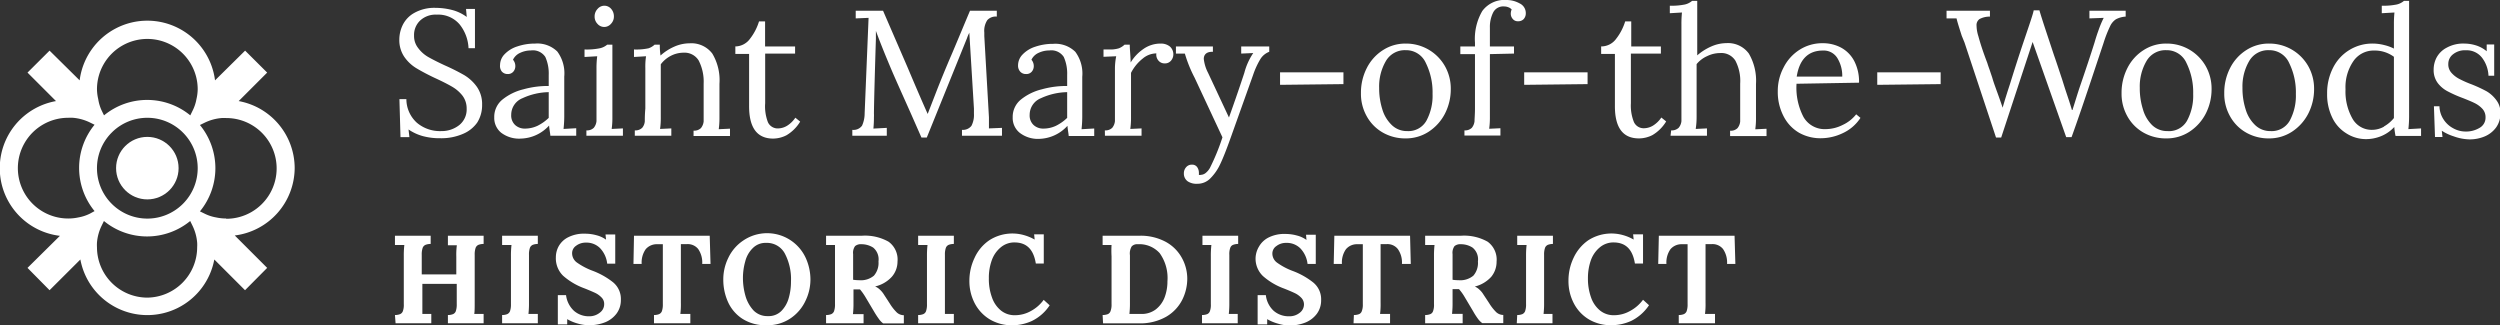 <svg xmlns="http://www.w3.org/2000/svg" viewBox="0 0 279.97 36.42"><rect x="0" y="0" width="279.97" height="36.42" fill="#333333" stroke="none"/><defs><style>.cls-1{fill:#fff;}.cls-2{fill:none;}</style></defs><title>smwhd-logo</title><g id="Layer_2" data-name="Layer 2"><g id="Layer_1-2" data-name="Layer 1"><path class="cls-1" d="M47.42,15.26a5.33,5.33,0,0,1-1.67-.76l.1.86h-1l-.12-4.26h.78a3.57,3.57,0,0,0,1.18,2.65,4,4,0,0,0,2.74.93,3.16,3.16,0,0,0,2-.67,2.24,2.24,0,0,0,.83-1.83,2.37,2.37,0,0,0-.47-1.47,4.06,4.06,0,0,0-1.16-1c-.46-.27-1.09-.59-1.87-.95s-1.6-.8-2.13-1.12a4.41,4.41,0,0,1-1.35-1.27,3.32,3.32,0,0,1-.56-1.95,3.73,3.73,0,0,1,.37-1.6,3.13,3.13,0,0,1,1.28-1.36A4.57,4.57,0,0,1,48.79.88a7.55,7.55,0,0,1,1.81.23,4.75,4.75,0,0,1,1.67.79L52.19,1h1v4.4h-.72a4.57,4.57,0,0,0-1-2.67,3.14,3.14,0,0,0-2.55-1.09,2.54,2.54,0,0,0-1.88.67A2.22,2.22,0,0,0,46.37,4a2.15,2.15,0,0,0,.46,1.38,3.71,3.71,0,0,0,1.12,1c.44.25,1.06.57,1.86.94A23.89,23.89,0,0,1,52,8.42a4.75,4.75,0,0,1,1.41,1.31,3.37,3.37,0,0,1,.58,2,3.63,3.63,0,0,1-.55,2A3.7,3.7,0,0,1,51.83,15a6.09,6.09,0,0,1-2.52.48A7.23,7.23,0,0,1,47.42,15.26Z"/><path class="cls-1" d="M56.12,14.86a2.13,2.13,0,0,1-.77-1.72,2.49,2.49,0,0,1,.93-2A6,6,0,0,1,58.62,10a10.14,10.14,0,0,1,2.83-.37V8.38a4.5,4.5,0,0,0-.38-2,1.66,1.66,0,0,0-1.62-.73,2.79,2.79,0,0,0-1.18.26,1.6,1.6,0,0,0-.82.78,1.09,1.09,0,0,1,.26.76.93.93,0,0,1-.22.57.78.78,0,0,1-.64.27A.84.84,0,0,1,56.19,8,1,1,0,0,1,56,7.28a1.75,1.75,0,0,1,.51-1.21,3.37,3.37,0,0,1,1.42-.87,6.13,6.13,0,0,1,2-.32,3.19,3.19,0,0,1,2.48.89,4.09,4.09,0,0,1,.78,2.81l0,4.5a13.17,13.17,0,0,1-.08,1.36l1.42-.08v.84H61.63c0-.2-.09-.58-.14-1.14a4.42,4.42,0,0,1-3.14,1.46A3.32,3.32,0,0,1,56.12,14.86Zm4.07-.77a5,5,0,0,0,1.26-.89c0-.2,0-.54,0-1l0-1.88a7.25,7.25,0,0,0-2.92.67,2,2,0,0,0-1.28,1.87A1.45,1.45,0,0,0,57.69,14a1.57,1.57,0,0,0,1.12.4A3.31,3.31,0,0,0,60.19,14.09Z"/><path class="cls-1" d="M65.67,14.6a1.07,1.07,0,0,0,.83-.29,1.42,1.42,0,0,0,.3-.74c0-.3,0-.77,0-1.41V7.6a10.38,10.38,0,0,1,.08-1.3l-1.42.08V5.54A7.36,7.36,0,0,0,67.2,5.4,1.89,1.89,0,0,0,68,5h.58v8.08a9,9,0,0,1-.08,1.36l1.26-.06v.82H65.67ZM66.91,2.67a1.15,1.15,0,0,1-.32-.83A1.2,1.2,0,0,1,66.92,1a1,1,0,0,1,.75-.36,1,1,0,0,1,.77.35,1.27,1.27,0,0,1,.31.85,1.16,1.16,0,0,1-.33.83,1,1,0,0,1-.77.35A1,1,0,0,1,66.91,2.67Z"/><path class="cls-1" d="M71.09,14.6a1.07,1.07,0,0,0,.83-.29,1.3,1.3,0,0,0,.29-.72c0-.29,0-.76.06-1.43l0-4.56a7.38,7.38,0,0,1,.08-1.3L71,6.38V5.54a6.57,6.57,0,0,0,1.62-.13A1.84,1.84,0,0,0,73.31,5h.58c0,.25,0,.66.08,1.22a5.72,5.72,0,0,1,1.55-1,4.29,4.29,0,0,1,1.71-.37A2.94,2.94,0,0,1,79.77,6a5.8,5.8,0,0,1,.8,3.39v3.72a9,9,0,0,1-.08,1.36l1.26-.06v.82H77.67v-.6a1.07,1.07,0,0,0,.83-.29,1.42,1.42,0,0,0,.3-.74c0-.3,0-.77,0-1.41V9.36a5.16,5.16,0,0,0-.56-2.59,1.86,1.86,0,0,0-1.7-.87,3.12,3.12,0,0,0-1.43.36A3.31,3.31,0,0,0,74,7.2c0,.15,0,.41,0,.78l0,5.1a9,9,0,0,1-.08,1.36l1.26-.06v.82H71.09Z"/><path class="cls-1" d="M83.89,11.84l0-5.8-1.54,0V5.2A2.06,2.06,0,0,0,84,4.33,6,6,0,0,0,85,2.4h.68V5.2h3.36V6L85.69,6c0,2,0,3.45,0,4.24s0,1.23,0,1.32A4.93,4.93,0,0,0,86,13.69a1.2,1.2,0,0,0,1.18.69,2,2,0,0,0,1-.32,3.1,3.1,0,0,0,.89-.88l.54.44a4.42,4.42,0,0,1-1.54,1.53,3.34,3.34,0,0,1-1.48.37Q83.87,15.52,83.89,11.84Z"/><path class="cls-1" d="M102.09,12.9c-1-2.25-1.8-4-2.36-5.33S98.62,4.9,98.09,3.46l0,.88c-.12,3.91-.2,6.69-.22,8.36a4.17,4.17,0,0,1,0,.44,12.38,12.38,0,0,1-.06,1.26l1.5-.08v.88H95.45v-.66a1.17,1.17,0,0,0,1.09-.47,3.38,3.38,0,0,0,.29-1.37L97.27,2l-1.44.06V1.2h3.06l2.72,6.28q1.47,3.48,2.28,5.28h0l1-2.58c.5-1.28,1.08-2.69,1.74-4.22.76-1.79,1.41-3.37,2-4.76h3v.66a1.26,1.26,0,0,0-1.06.39,2.18,2.18,0,0,0-.34,1.39l0,.4.52,9.1c0,.31,0,.72,0,1.24l1.46-.06v.88h-4.48v-.66a1.2,1.2,0,0,0,1.06-.45,2.61,2.61,0,0,0,.28-1.35c0-.25,0-.45,0-.58l-.52-8.52c0,.07-.07.15-.11.26a3.77,3.77,0,0,0-.15.38l-4.5,11.12h-.6Z"/><path class="cls-1" d="M114.18,14.86a2.13,2.13,0,0,1-.77-1.72,2.49,2.49,0,0,1,.93-2A6,6,0,0,1,116.68,10a10.14,10.14,0,0,1,2.83-.37V8.38a4.5,4.5,0,0,0-.38-2,1.66,1.66,0,0,0-1.62-.73,2.79,2.79,0,0,0-1.18.26,1.6,1.6,0,0,0-.82.78,1.09,1.09,0,0,1,.26.76.93.93,0,0,1-.22.57.78.78,0,0,1-.64.27.84.84,0,0,1-.66-.27,1,1,0,0,1-.24-.71,1.75,1.75,0,0,1,.51-1.21,3.37,3.37,0,0,1,1.42-.87,6.13,6.13,0,0,1,2-.32,3.19,3.19,0,0,1,2.48.89,4.09,4.09,0,0,1,.78,2.81l0,4.5a13.17,13.17,0,0,1-.08,1.36l1.42-.08v.84h-2.86c0-.2-.09-.58-.14-1.14a4.42,4.42,0,0,1-3.14,1.46A3.32,3.32,0,0,1,114.18,14.86Zm4.07-.77a5,5,0,0,0,1.26-.89c0-.2,0-.54,0-1l0-1.88a7.25,7.25,0,0,0-2.92.67,2,2,0,0,0-1.28,1.87,1.45,1.45,0,0,0,.44,1.14,1.57,1.57,0,0,0,1.12.4A3.31,3.31,0,0,0,118.25,14.09Z"/><path class="cls-1" d="M123.73,14.6a1.07,1.07,0,0,0,.83-.29,1.42,1.42,0,0,0,.3-.74c0-.3,0-.77,0-1.41V7.6A7.38,7.38,0,0,1,125,6.3l-1.42.06V5.54h.62a3.3,3.3,0,0,0,1.1-.13,2,2,0,0,0,.64-.41h.58c0,.52.08,1.18.1,2A4.83,4.83,0,0,1,128,5.52,3.33,3.33,0,0,1,130,4.88a1.58,1.58,0,0,1,1,.32,1.15,1.15,0,0,1,.4.94,1.08,1.08,0,0,1-.25.64.87.87,0,0,1-.71.32.88.88,0,0,1-.72-.33,1,1,0,0,1-.22-.79,2.39,2.39,0,0,0-1.53.58,4.88,4.88,0,0,0-1.31,1.6l0,4.92a9,9,0,0,1-.08,1.36l1.26-.06v.82h-4.1Z"/><path class="cls-1" d="M133,20.3a1.06,1.06,0,0,1-.42-.9,1,1,0,0,1,.25-.67.81.81,0,0,1,.65-.29.67.67,0,0,1,.59.28,1.08,1.08,0,0,1,.19.58,1.91,1.91,0,0,1,0,.28.39.39,0,0,0,.22,0,.92.92,0,0,0,.53-.2,1.92,1.92,0,0,0,.49-.58,24.69,24.69,0,0,0,1.4-3.42l-3.12-6.68A14.82,14.82,0,0,1,132.69,6l-1,0V5.2h4.14v.6h-.08c-.63,0-.94.31-.94.8a4.41,4.41,0,0,0,.48,1.56l2.34,5c.4-1.13,1-2.81,1.72-5a7.19,7.19,0,0,1,1-2.22L139,6V5.2h3.14v.6a2,2,0,0,0-1,.83,8.94,8.94,0,0,0-.81,1.77l-2.5,7c-.48,1.35-.88,2.36-1.19,3A5.55,5.55,0,0,1,135.52,20a2,2,0,0,1-1.45.58A1.75,1.75,0,0,1,133,20.3Z"/><path class="cls-1" d="M143.35,8.1h7.1V9.42l-7.1.08Z"/><path class="cls-1" d="M154.9,14.87a4.72,4.72,0,0,1-1.82-1.81,5.11,5.11,0,0,1-.67-2.62,6.05,6.05,0,0,1,.66-2.83,5.08,5.08,0,0,1,1.81-2,4.6,4.6,0,0,1,2.55-.73,5,5,0,0,1,4.37,2.5,5.11,5.11,0,0,1,.67,2.58,6,6,0,0,1-.67,2.8,5.32,5.32,0,0,1-1.82,2,4.66,4.66,0,0,1-2.55.74A5.07,5.07,0,0,1,154.9,14.87Zm4.84-1.35a5.89,5.89,0,0,0,.69-3,7.4,7.4,0,0,0-.75-3.46,2.41,2.41,0,0,0-2.25-1.44,2.45,2.45,0,0,0-2.23,1.22,5.61,5.61,0,0,0-.75,3,7.72,7.72,0,0,0,.35,2.39A4,4,0,0,0,155.86,14a2.42,2.42,0,0,0,1.73.68A2.31,2.31,0,0,0,159.74,13.52Z"/><path class="cls-1" d="M164,14.6a1.07,1.07,0,0,0,.83-.29,1.42,1.42,0,0,0,.3-.74c0-.3.05-.77.05-1.41l0-6.1-1.64,0V5.2h1.64V4.78A6.19,6.19,0,0,1,166,1.23,3.09,3.09,0,0,1,168.73,0a3,3,0,0,1,1.45.38,1.19,1.19,0,0,1,.69,1.1.94.94,0,0,1-.23.65.82.82,0,0,1-.63.25.72.72,0,0,1-.61-.27.88.88,0,0,1-.21-.55,1.15,1.15,0,0,1,.1-.5.94.94,0,0,0-.38-.25,1.36,1.36,0,0,0-.48-.09,1.26,1.26,0,0,0-1.22.69,3.61,3.61,0,0,0-.36,1.69V5.2h2.7V6l-2.7.06,0,7a9,9,0,0,1-.08,1.36l1.26-.06v.82H164Z"/><path class="cls-1" d="M170.69,8.1h7.1V9.42l-7.1.08Z"/><path class="cls-1" d="M180.85,11.84l0-5.8-1.54,0V5.2A2.06,2.06,0,0,0,181,4.33a6,6,0,0,0,1-1.93h.68V5.2H186V6l-3.36,0c0,2,0,3.45,0,4.24s0,1.23,0,1.32a4.93,4.93,0,0,0,.34,2.11,1.2,1.2,0,0,0,1.18.69,2,2,0,0,0,1-.32,3.1,3.1,0,0,0,.89-.88l.54.44a4.42,4.42,0,0,1-1.54,1.53,3.34,3.34,0,0,1-1.48.37Q180.83,15.52,180.85,11.84Z"/><path class="cls-1" d="M187.15,14.6a1.11,1.11,0,0,0,.84-.29,1.35,1.35,0,0,0,.31-.75c0-.31,0-.77,0-1.4V2.7a12,12,0,0,1,.06-1.3L187,1.48V.64A7.44,7.44,0,0,0,188.7.5a1.89,1.89,0,0,0,.79-.4h.58V6.2a6.09,6.09,0,0,1,1.58-1,4.28,4.28,0,0,1,1.7-.37A2.88,2.88,0,0,1,195.85,6a6,6,0,0,1,.8,3.4l0,3.72a9,9,0,0,1-.08,1.36l1.26-.06v.82h-4.08v-.6a1.07,1.07,0,0,0,.83-.29,1.42,1.42,0,0,0,.3-.74c0-.3,0-.77,0-1.41V9.36a4.87,4.87,0,0,0-.54-2.57,1.86,1.86,0,0,0-1.7-.85,3.37,3.37,0,0,0-1.47.35,3.24,3.24,0,0,0-1.17.89v5.9a8.91,8.91,0,0,1-.1,1.36l1.26-.06v.82h-4.08Z"/><path class="cls-1" d="M201.48,14.87A4.5,4.5,0,0,1,199.73,13a5.86,5.86,0,0,1-.64-2.79,5.59,5.59,0,0,1,.64-2.63,5,5,0,0,1,1.79-2,4.71,4.71,0,0,1,2.61-.74,4.3,4.3,0,0,1,2.06.5,3.62,3.62,0,0,1,1.46,1.49,5,5,0,0,1,.54,2.43l-7,.12a7.05,7.05,0,0,0,.79,3.74,2.73,2.73,0,0,0,2.51,1.34,4.27,4.27,0,0,0,1.89-.48,4.09,4.09,0,0,0,1.49-1.18l.48.4a4.72,4.72,0,0,1-2,1.72,5.69,5.69,0,0,1-2.37.56A4.87,4.87,0,0,1,201.48,14.87Zm4.83-6.29a3.79,3.79,0,0,0-.54-2.06,1.79,1.79,0,0,0-1.62-.86c-1.66,0-2.64,1-2.94,2.92Z"/><path class="cls-1" d="M210.23,8.1h7.1V9.42l-7.1.08Z"/><path class="cls-1" d="M220,4.76,219.69,4c-.32-1-.52-1.65-.58-1.94l-1.12,0V1.2h4.86v.66a2.42,2.42,0,0,0-1.16.27.82.82,0,0,0-.34.75,4,4,0,0,0,.2,1.16q.36,1.34,1,3c.06.2.14.44.24.71l.32.95c.08.28.18.59.3.92s.2.57.26.72c.26.72.46,1.29.6,1.72h0c.26-.91.54-1.79.82-2.64.48-1.55,1-3.18,1.58-4.9s1-2.92,1.08-3.36h.64c.16.55.43,1.4.82,2.57s.66,2,.84,2.53c.4,1.15.67,2,.82,2.44s.28.9.52,1.62.48,1.43.64,2h.06c.32-1,.59-1.9.82-2.58q1-2.9,1.66-5c.14-.49.28-.91.4-1.24A11.65,11.65,0,0,1,235.59,2l-1.6.06V1.2h4.06v.66a2.64,2.64,0,0,0-1.09.3,1.84,1.84,0,0,0-.66.79,13.78,13.78,0,0,0-.73,1.87l-1,3q-1.61,4.86-2.58,7.54h-.6L227.63,4.7l-3.52,10.7h-.58Z"/><path class="cls-1" d="M240.08,14.87a4.72,4.72,0,0,1-1.82-1.81,5.11,5.11,0,0,1-.67-2.62,6.05,6.05,0,0,1,.66-2.83,5.08,5.08,0,0,1,1.81-2,4.6,4.6,0,0,1,2.55-.73A5,5,0,0,1,247,7.38a5.11,5.11,0,0,1,.67,2.58,6,6,0,0,1-.67,2.8,5.32,5.32,0,0,1-1.82,2,4.66,4.66,0,0,1-2.55.74A5.07,5.07,0,0,1,240.08,14.87Zm4.84-1.35a5.89,5.89,0,0,0,.69-3,7.4,7.4,0,0,0-.75-3.46,2.41,2.41,0,0,0-2.25-1.44,2.45,2.45,0,0,0-2.23,1.22,5.61,5.61,0,0,0-.75,3,7.72,7.72,0,0,0,.35,2.39A4,4,0,0,0,241,14a2.42,2.42,0,0,0,1.73.68A2.31,2.31,0,0,0,244.92,13.52Z"/><path class="cls-1" d="M251.58,14.87a4.72,4.72,0,0,1-1.82-1.81,5.11,5.11,0,0,1-.67-2.62,6.05,6.05,0,0,1,.66-2.83,5.08,5.08,0,0,1,1.81-2,4.6,4.6,0,0,1,2.55-.73,5,5,0,0,1,4.37,2.5,5.11,5.11,0,0,1,.67,2.58,6,6,0,0,1-.67,2.8,5.32,5.32,0,0,1-1.82,2,4.66,4.66,0,0,1-2.55.74A5.07,5.07,0,0,1,251.58,14.87Zm4.84-1.35a5.89,5.89,0,0,0,.69-3,7.4,7.4,0,0,0-.75-3.46,2.41,2.41,0,0,0-2.25-1.44,2.45,2.45,0,0,0-2.23,1.22,5.61,5.61,0,0,0-.75,3,7.72,7.72,0,0,0,.35,2.39A4,4,0,0,0,252.54,14a2.42,2.42,0,0,0,1.73.68A2.31,2.31,0,0,0,256.42,13.52Z"/><path class="cls-1" d="M262.71,14.9a4.14,4.14,0,0,1-1.54-1.76,5.89,5.89,0,0,1-.56-2.66,6.17,6.17,0,0,1,.66-2.88,4.9,4.9,0,0,1,4.48-2.72,5.23,5.23,0,0,1,1.27.17,4.84,4.84,0,0,1,1.07.39V2.7a12,12,0,0,1,.06-1.3l-1.42.08V.64A7.36,7.36,0,0,0,268.42.5a1.89,1.89,0,0,0,.79-.4h.58v13a13.17,13.17,0,0,1-.08,1.36l1.42-.08v.84h-2.86a8.06,8.06,0,0,1-.14-1,4.07,4.07,0,0,1-1.41,1,4.47,4.47,0,0,1-1.79.36A4.08,4.08,0,0,1,262.71,14.9Zm4.25-.73a3.84,3.84,0,0,0,1.13-.95c0-.21,0-.58,0-1.1l0-5.76a3.61,3.61,0,0,0-2.22-.7,2.75,2.75,0,0,0-2.32,1.19,5.14,5.14,0,0,0-.88,3.15,6.14,6.14,0,0,0,.78,3.29,2.46,2.46,0,0,0,2.2,1.25A2.69,2.69,0,0,0,267,14.17Z"/><path class="cls-1" d="M274.79,15.27a5.38,5.38,0,0,1-1.34-.63l.08.7h-.84l-.12-3.44h.62a2.79,2.79,0,0,0,.45,1.46,2.91,2.91,0,0,0,1.08,1,2.85,2.85,0,0,0,1.43.37,2.92,2.92,0,0,0,1.53-.41,1.3,1.3,0,0,0,.67-1.17,1.38,1.38,0,0,0-.33-.94,2.89,2.89,0,0,0-.82-.63c-.33-.17-.79-.36-1.37-.59a14.13,14.13,0,0,1-1.7-.75A3.34,3.34,0,0,1,273,9.3a2.41,2.41,0,0,1-.46-1.52,2.91,2.91,0,0,1,.32-1.32A2.69,2.69,0,0,1,274,5.34a3.83,3.83,0,0,1,2-.46,4.47,4.47,0,0,1,1.27.2,3.51,3.51,0,0,1,1.21.66l0-.76h.84v3.5h-.64a3.57,3.57,0,0,0-.71-2,2.18,2.18,0,0,0-1.83-.85,2.13,2.13,0,0,0-1.43.45,1.35,1.35,0,0,0-.53,1.07,1.4,1.4,0,0,0,.35,1,3,3,0,0,0,.87.68,11.92,11.92,0,0,0,1.4.62,15.47,15.47,0,0,1,1.68.78,3.67,3.67,0,0,1,1.09,1,2.28,2.28,0,0,1,.45,1.43,2.69,2.69,0,0,1-.49,1.62,3.06,3.06,0,0,1-1.28,1,4.35,4.35,0,0,1-1.69.33A5.5,5.5,0,0,1,274.79,15.27Z"/><path class="cls-1" d="M44.23,35.28a1.58,1.58,0,0,0,.57-.1.57.57,0,0,0,.31-.32,2,2,0,0,0,.11-.8V28.7a10.35,10.35,0,0,1,.06-1.26l-1.05,0V26.4h4v.92a1.59,1.59,0,0,0-.58.1.61.61,0,0,0-.31.32,2.24,2.24,0,0,0-.11.8v2.19H51.1v-2a8.32,8.32,0,0,1,.06-1.26l-1,0V26.4h4v.92a1.59,1.59,0,0,0-.58.1.61.61,0,0,0-.31.32,2.24,2.24,0,0,0-.11.8V33.9c0,.53,0,1-.05,1.26.3,0,.65,0,1.05,0V36.2h-4v-.92a1.58,1.58,0,0,0,.57-.1.57.57,0,0,0,.31-.32,2.24,2.24,0,0,0,.11-.8V31.79l-3.85,0V33.9c0,.53,0,1,0,1.26.3,0,.64,0,1,0V36.2h-4Z"/><path class="cls-1" d="M56.23,35.28a1.58,1.58,0,0,0,.57-.1.61.61,0,0,0,.31-.32,2.24,2.24,0,0,0,.11-.8V28.7a10.35,10.35,0,0,1,.06-1.26l-1.05,0V26.4h4v.92a1.58,1.58,0,0,0-.57.1.61.61,0,0,0-.31.32,2.24,2.24,0,0,0-.11.8V33.9a10.35,10.35,0,0,1-.06,1.26c.3,0,.65,0,1.05,0V36.2h-4Z"/><path class="cls-1" d="M64.72,36.24a5,5,0,0,1-1.2-.5h0l0,.59H62.47V33.05h.92a2.86,2.86,0,0,0,.89,1.76,2.51,2.51,0,0,0,1.7.61A1.85,1.85,0,0,0,67.19,35a1.15,1.15,0,0,0,.47-.93,1,1,0,0,0-.31-.77,2.43,2.43,0,0,0-.7-.5c-.26-.12-.67-.3-1.23-.52a7.5,7.5,0,0,1-2.36-1.4,2.73,2.73,0,0,1-.81-2.06,2.56,2.56,0,0,1,.32-1.25,2.49,2.49,0,0,1,1.06-1,3.9,3.9,0,0,1,1.89-.4,4.76,4.76,0,0,1,1.26.17,3.14,3.14,0,0,1,1.09.5h0l-.06-.58h1.09v3.27H68a3,3,0,0,0-.81-1.75,2.14,2.14,0,0,0-1.58-.61,1.76,1.76,0,0,0-1.09.35,1,1,0,0,0-.45.86,1.28,1.28,0,0,0,.51,1,7.63,7.63,0,0,0,1.75.93,8.48,8.48,0,0,1,2.31,1.29,2.42,2.42,0,0,1,.89,2,2.51,2.51,0,0,1-.45,1.47,3,3,0,0,1-1.26,1,4.78,4.78,0,0,1-1.88.35A4.56,4.56,0,0,1,64.72,36.24Z"/><path class="cls-1" d="M73.24,35.28a1.58,1.58,0,0,0,.57-.1.61.61,0,0,0,.31-.32,2.24,2.24,0,0,0,.11-.8V27.35h-.64a1.62,1.62,0,0,0-1.28.56,2.58,2.58,0,0,0-.45,1.65h-.92L71,26.4h8.48l.09,3.16h-.93a2.66,2.66,0,0,0-.45-1.67,1.49,1.49,0,0,0-1.27-.55h-.67V33.9a8.32,8.32,0,0,1-.06,1.26c.31,0,.68,0,1.12,0V36.2H73.24Z"/><path class="cls-1" d="M83.11,35.68a4.39,4.39,0,0,1-1.6-1.9A6.11,6.11,0,0,1,81,31.3a5.46,5.46,0,0,1,.56-2.42,4.8,4.8,0,0,1,1.67-1.94,4.76,4.76,0,0,1,7,1.94,5.87,5.87,0,0,1,.53,2.42,5.47,5.47,0,0,1-.56,2.4,4.83,4.83,0,0,1-1.67,1.95,4.55,4.55,0,0,1-2.68.77A4.76,4.76,0,0,1,83.11,35.68Zm4.39-.85a3.33,3.33,0,0,0,.83-1.46,6.57,6.57,0,0,0,.25-1.83,6.16,6.16,0,0,0-.7-3.17,2.27,2.27,0,0,0-2.07-1.17,2,2,0,0,0-1.51.59,3.15,3.15,0,0,0-.84,1.48,6.79,6.79,0,0,0-.26,1.86,7.31,7.31,0,0,0,.28,2,4,4,0,0,0,.92,1.65A2.16,2.16,0,0,0,86,35.4,2,2,0,0,0,87.5,34.83Z"/><path class="cls-1" d="M92.51,35.28a1.59,1.59,0,0,0,.58-.1.61.61,0,0,0,.31-.32,2.24,2.24,0,0,0,.11-.8V28.7c0-.53,0-.95,0-1.26l-1,0V26.4l4,0a5.34,5.34,0,0,1,3,.67,2.46,2.46,0,0,1,1,2.23A2.6,2.6,0,0,1,99.87,31,3.63,3.63,0,0,1,98,32.08v0a1.65,1.65,0,0,1,.52.34A2.58,2.58,0,0,1,99,33l.65,1a5.24,5.24,0,0,0,.79,1,1.18,1.18,0,0,0,.78.3v.92H98.91a2,2,0,0,1-.47-.48,9.53,9.53,0,0,1-.55-.84l-1-1.68a6.29,6.29,0,0,0-.58-.81h-.73v1.5a10.54,10.54,0,0,1-.06,1.27c.3,0,.7,0,1.19,0V36.2H92.51Zm5.36-4.41a2.18,2.18,0,0,0,.51-1.6,1.71,1.71,0,0,0-.59-1.54,2.44,2.44,0,0,0-1.31-.38,1,1,0,0,0-.72.21,1.27,1.27,0,0,0-.22.9v2.87a4.68,4.68,0,0,0,.67.05A2.27,2.27,0,0,0,97.87,30.87Z"/><path class="cls-1" d="M102.82,35.28a1.58,1.58,0,0,0,.57-.1.57.57,0,0,0,.31-.32,2.24,2.24,0,0,0,.11-.8V28.7a10.35,10.35,0,0,1,.06-1.26l-1.05,0V26.4h4v.92a1.59,1.59,0,0,0-.58.1.61.61,0,0,0-.31.32,2.24,2.24,0,0,0-.11.8V33.9c0,.53,0,1,0,1.26.29,0,.64,0,1,0V36.2h-4Z"/><path class="cls-1" d="M110.85,35.77a4.58,4.58,0,0,1-1.69-1.8,5.37,5.37,0,0,1-.6-2.53,5.89,5.89,0,0,1,.57-2.54,4.76,4.76,0,0,1,1.67-2,4.77,4.77,0,0,1,3.87-.57,5.33,5.33,0,0,1,1.2.5h0l-.06-.59h1.08v3.27H116c-.25-1.55-1-2.34-2.35-2.36a2.36,2.36,0,0,0-1.59.56,3.3,3.3,0,0,0-1,1.46,5.72,5.72,0,0,0-.32,2,5.93,5.93,0,0,0,.35,2.14,3.23,3.23,0,0,0,1,1.46,2.42,2.42,0,0,0,1.59.53,3.63,3.63,0,0,0,1.75-.46,4.29,4.29,0,0,0,1.45-1.26l.67.61a5,5,0,0,1-2,1.76,5.41,5.41,0,0,1-2.18.48A4.86,4.86,0,0,1,110.85,35.77Z"/><path class="cls-1" d="M123.48,35.28a1.68,1.68,0,0,0,.58-.1.56.56,0,0,0,.3-.32,2,2,0,0,0,.12-.8V28.7a10.71,10.71,0,0,1,0-1.26l-1,0V26.4h4.08a5.92,5.92,0,0,1,3,.69,4.52,4.52,0,0,1,1.8,1.8,4.8,4.8,0,0,1,.6,2.32,5.31,5.31,0,0,1-.57,2.38,4.6,4.6,0,0,1-1.79,1.88,5.89,5.89,0,0,1-3.07.74h-4Zm5.94-.62a3.09,3.09,0,0,0,1-1.35,5.1,5.1,0,0,0,.32-1.81,4.78,4.78,0,0,0-.87-3.15,3.06,3.06,0,0,0-2.45-1,.84.84,0,0,0-.68.24,1.53,1.53,0,0,0-.2,1V33.9a10.35,10.35,0,0,1-.06,1.26h.87l.46,0A2.61,2.61,0,0,0,129.42,34.66Z"/><path class="cls-1" d="M134.61,35.28a1.68,1.68,0,0,0,.58-.1.56.56,0,0,0,.3-.32,2,2,0,0,0,.11-.8V28.7a10.35,10.35,0,0,1,.06-1.26l-1,0V26.4h4v.92a1.58,1.58,0,0,0-.57.1.54.54,0,0,0-.31.32,2,2,0,0,0-.11.8V33.9a10.35,10.35,0,0,1-.06,1.26c.3,0,.65,0,1,0V36.2h-4Z"/><path class="cls-1" d="M143.1,36.24a5.06,5.06,0,0,1-1.19-.5h0l0,.59h-1.07V33.05h.92a2.8,2.8,0,0,0,.88,1.76,2.56,2.56,0,0,0,1.71.61,1.82,1.82,0,0,0,1.2-.39,1.17,1.17,0,0,0,.48-.93,1.06,1.06,0,0,0-.32-.77,2.43,2.43,0,0,0-.7-.5c-.25-.12-.66-.3-1.22-.52a7.39,7.39,0,0,1-2.36-1.4,2.7,2.7,0,0,1-.82-2.06A2.67,2.67,0,0,1,141,27.6a2.55,2.55,0,0,1,1.06-1,3.91,3.91,0,0,1,1.9-.4,4.76,4.76,0,0,1,1.26.17,3.14,3.14,0,0,1,1.09.5h0l-.05-.58h1.09v3.27h-.92a3,3,0,0,0-.81-1.75,2.15,2.15,0,0,0-1.59-.61,1.73,1.73,0,0,0-1.08.35,1,1,0,0,0-.46.86,1.26,1.26,0,0,0,.52,1,7.41,7.41,0,0,0,1.75.93,8.41,8.41,0,0,1,2.3,1.29,2.42,2.42,0,0,1,.89,2,2.51,2.51,0,0,1-.45,1.47,3,3,0,0,1-1.26,1,4.73,4.73,0,0,1-1.87.35A4.63,4.63,0,0,1,143.1,36.24Z"/><path class="cls-1" d="M151.62,35.28a1.68,1.68,0,0,0,.58-.1.56.56,0,0,0,.3-.32,2,2,0,0,0,.12-.8V27.35H152a1.6,1.6,0,0,0-1.27.56,2.58,2.58,0,0,0-.45,1.65h-.92l.07-3.16h8.48l.08,3.16H157a2.6,2.6,0,0,0-.46-1.67,1.47,1.47,0,0,0-1.26-.55h-.67V33.9a8.32,8.32,0,0,1-.06,1.26c.31,0,.68,0,1.12,0V36.2h-4.09Z"/><path class="cls-1" d="M159.6,35.28a1.58,1.58,0,0,0,.57-.1.54.54,0,0,0,.31-.32,2,2,0,0,0,.11-.8V28.7a10.35,10.35,0,0,1,.06-1.26l-1.05,0V26.4l4,0a5.36,5.36,0,0,1,3,.67,2.48,2.48,0,0,1,1,2.23A2.65,2.65,0,0,1,167,31a3.67,3.67,0,0,1-1.84,1.09v0a1.62,1.62,0,0,1,.51.34,2.31,2.31,0,0,1,.45.54l.66,1a5.24,5.24,0,0,0,.79,1,1.18,1.18,0,0,0,.78.3v.92H166a2.17,2.17,0,0,1-.48-.48,7.82,7.82,0,0,1-.54-.84l-1-1.68a5.36,5.36,0,0,0-.59-.81h-.72v1.5a10.54,10.54,0,0,1-.06,1.27c.3,0,.69,0,1.19,0V36.2H159.6ZM165,30.87a2.18,2.18,0,0,0,.51-1.6,1.69,1.69,0,0,0-.6-1.54,2.39,2.39,0,0,0-1.31-.38,1,1,0,0,0-.71.21,1.27,1.27,0,0,0-.22.9v2.87a4.58,4.58,0,0,0,.67.05A2.29,2.29,0,0,0,165,30.87Z"/><path class="cls-1" d="M169.91,35.28a1.58,1.58,0,0,0,.57-.1.61.61,0,0,0,.31-.32,2.24,2.24,0,0,0,.11-.8V28.7a10.35,10.35,0,0,1,.06-1.26l-1.05,0V26.4h4v.92a1.58,1.58,0,0,0-.57.1.61.61,0,0,0-.31.32,2.24,2.24,0,0,0-.11.8V33.9a10.35,10.35,0,0,1-.06,1.26c.3,0,.65,0,1,0V36.2h-4Z"/><path class="cls-1" d="M177.94,35.77a4.51,4.51,0,0,1-1.69-1.8,5.37,5.37,0,0,1-.6-2.53,5.88,5.88,0,0,1,.56-2.54,4.91,4.91,0,0,1,1.67-2,4.79,4.79,0,0,1,3.88-.57,5.06,5.06,0,0,1,1.19.5h0l-.06-.59H184v3.27h-.91c-.25-1.55-1-2.34-2.35-2.36a2.36,2.36,0,0,0-1.59.56,3.31,3.31,0,0,0-1,1.46,6,6,0,0,0-.32,2,6.16,6.16,0,0,0,.35,2.14,3.24,3.24,0,0,0,1,1.46,2.41,2.41,0,0,0,1.58.53,3.64,3.64,0,0,0,1.76-.46A4.38,4.38,0,0,0,184,33.57l.67.61a5.09,5.09,0,0,1-2,1.76,5.44,5.44,0,0,1-2.18.48A4.84,4.84,0,0,1,177.94,35.77Z"/><path class="cls-1" d="M188,35.28a1.58,1.58,0,0,0,.57-.1.61.61,0,0,0,.31-.32,2.24,2.24,0,0,0,.11-.8V27.35h-.64a1.62,1.62,0,0,0-1.28.56,2.58,2.58,0,0,0-.45,1.65h-.92l.07-3.16h8.48l.09,3.16h-.93a2.66,2.66,0,0,0-.45-1.67,1.49,1.49,0,0,0-1.27-.55H191V33.9a8.32,8.32,0,0,1-.06,1.26c.31,0,.69,0,1.12,0V36.2H188Z"/><path class="cls-2" d="M12.59,22.9l-.15-.15m.15-8-.15.15m8.12,0-.15-.15m.15,8-.15.15"/><path class="cls-1" d="M33,18.83a7.64,7.64,0,0,0-6.27-7.51l3.19-3.19L27.45,5.67,24.08,9A7.64,7.64,0,0,0,8.92,9L5.55,5.67,3.08,8.13l3.19,3.19a7.63,7.63,0,0,0,.44,15.09L3.08,30,5.55,32.5,9,29.06a7.63,7.63,0,0,0,15,0l3.44,3.44L29.92,30l-3.63-3.63A7.65,7.65,0,0,0,33,18.83ZM10.08,23.92a4.69,4.69,0,0,1-1.31.43,5.29,5.29,0,0,1-1.13.12,5.64,5.64,0,0,1,0-11.28,4.58,4.58,0,0,1,.53,0,5.38,5.38,0,0,1,1.91.53l.51.25a7.62,7.62,0,0,0,0,9.67Zm6.42,9.41a5.65,5.65,0,0,1-5.64-5.64,4.58,4.58,0,0,1,0-.53,5.32,5.32,0,0,1,.53-1.9l.25-.51a7.61,7.61,0,0,0,9.66,0l.25.51a5.32,5.32,0,0,1,.53,1.9,4.58,4.58,0,0,1,0,.53A5.65,5.65,0,0,1,16.5,33.33Zm4.06-10.58-.15.15a5.63,5.63,0,0,1-7.82,0l-.15-.15a5.64,5.64,0,0,1,0-7.83l.15-.15a5.63,5.63,0,0,1,7.82,0l.15.15a5.64,5.64,0,0,1,0,7.83ZM22,11.1a4.71,4.71,0,0,1-.44,1.31l-.25.51a7.61,7.61,0,0,0-9.66,0l-.25-.51A4.71,4.71,0,0,1,11,11.1,5.22,5.22,0,0,1,10.86,10a5.64,5.64,0,1,1,11.28,0A5.22,5.22,0,0,1,22,11.1Zm3.34,13.37a5.29,5.29,0,0,1-1.13-.12,4.69,4.69,0,0,1-1.31-.43l-.51-.25a7.62,7.62,0,0,0,0-9.67l.51-.25a5.38,5.38,0,0,1,1.91-.53,4.58,4.58,0,0,1,.53,0,5.64,5.64,0,1,1,0,11.28Z"/><circle class="cls-1" cx="16.5" cy="18.83" r="3.5"/></g></g></svg>